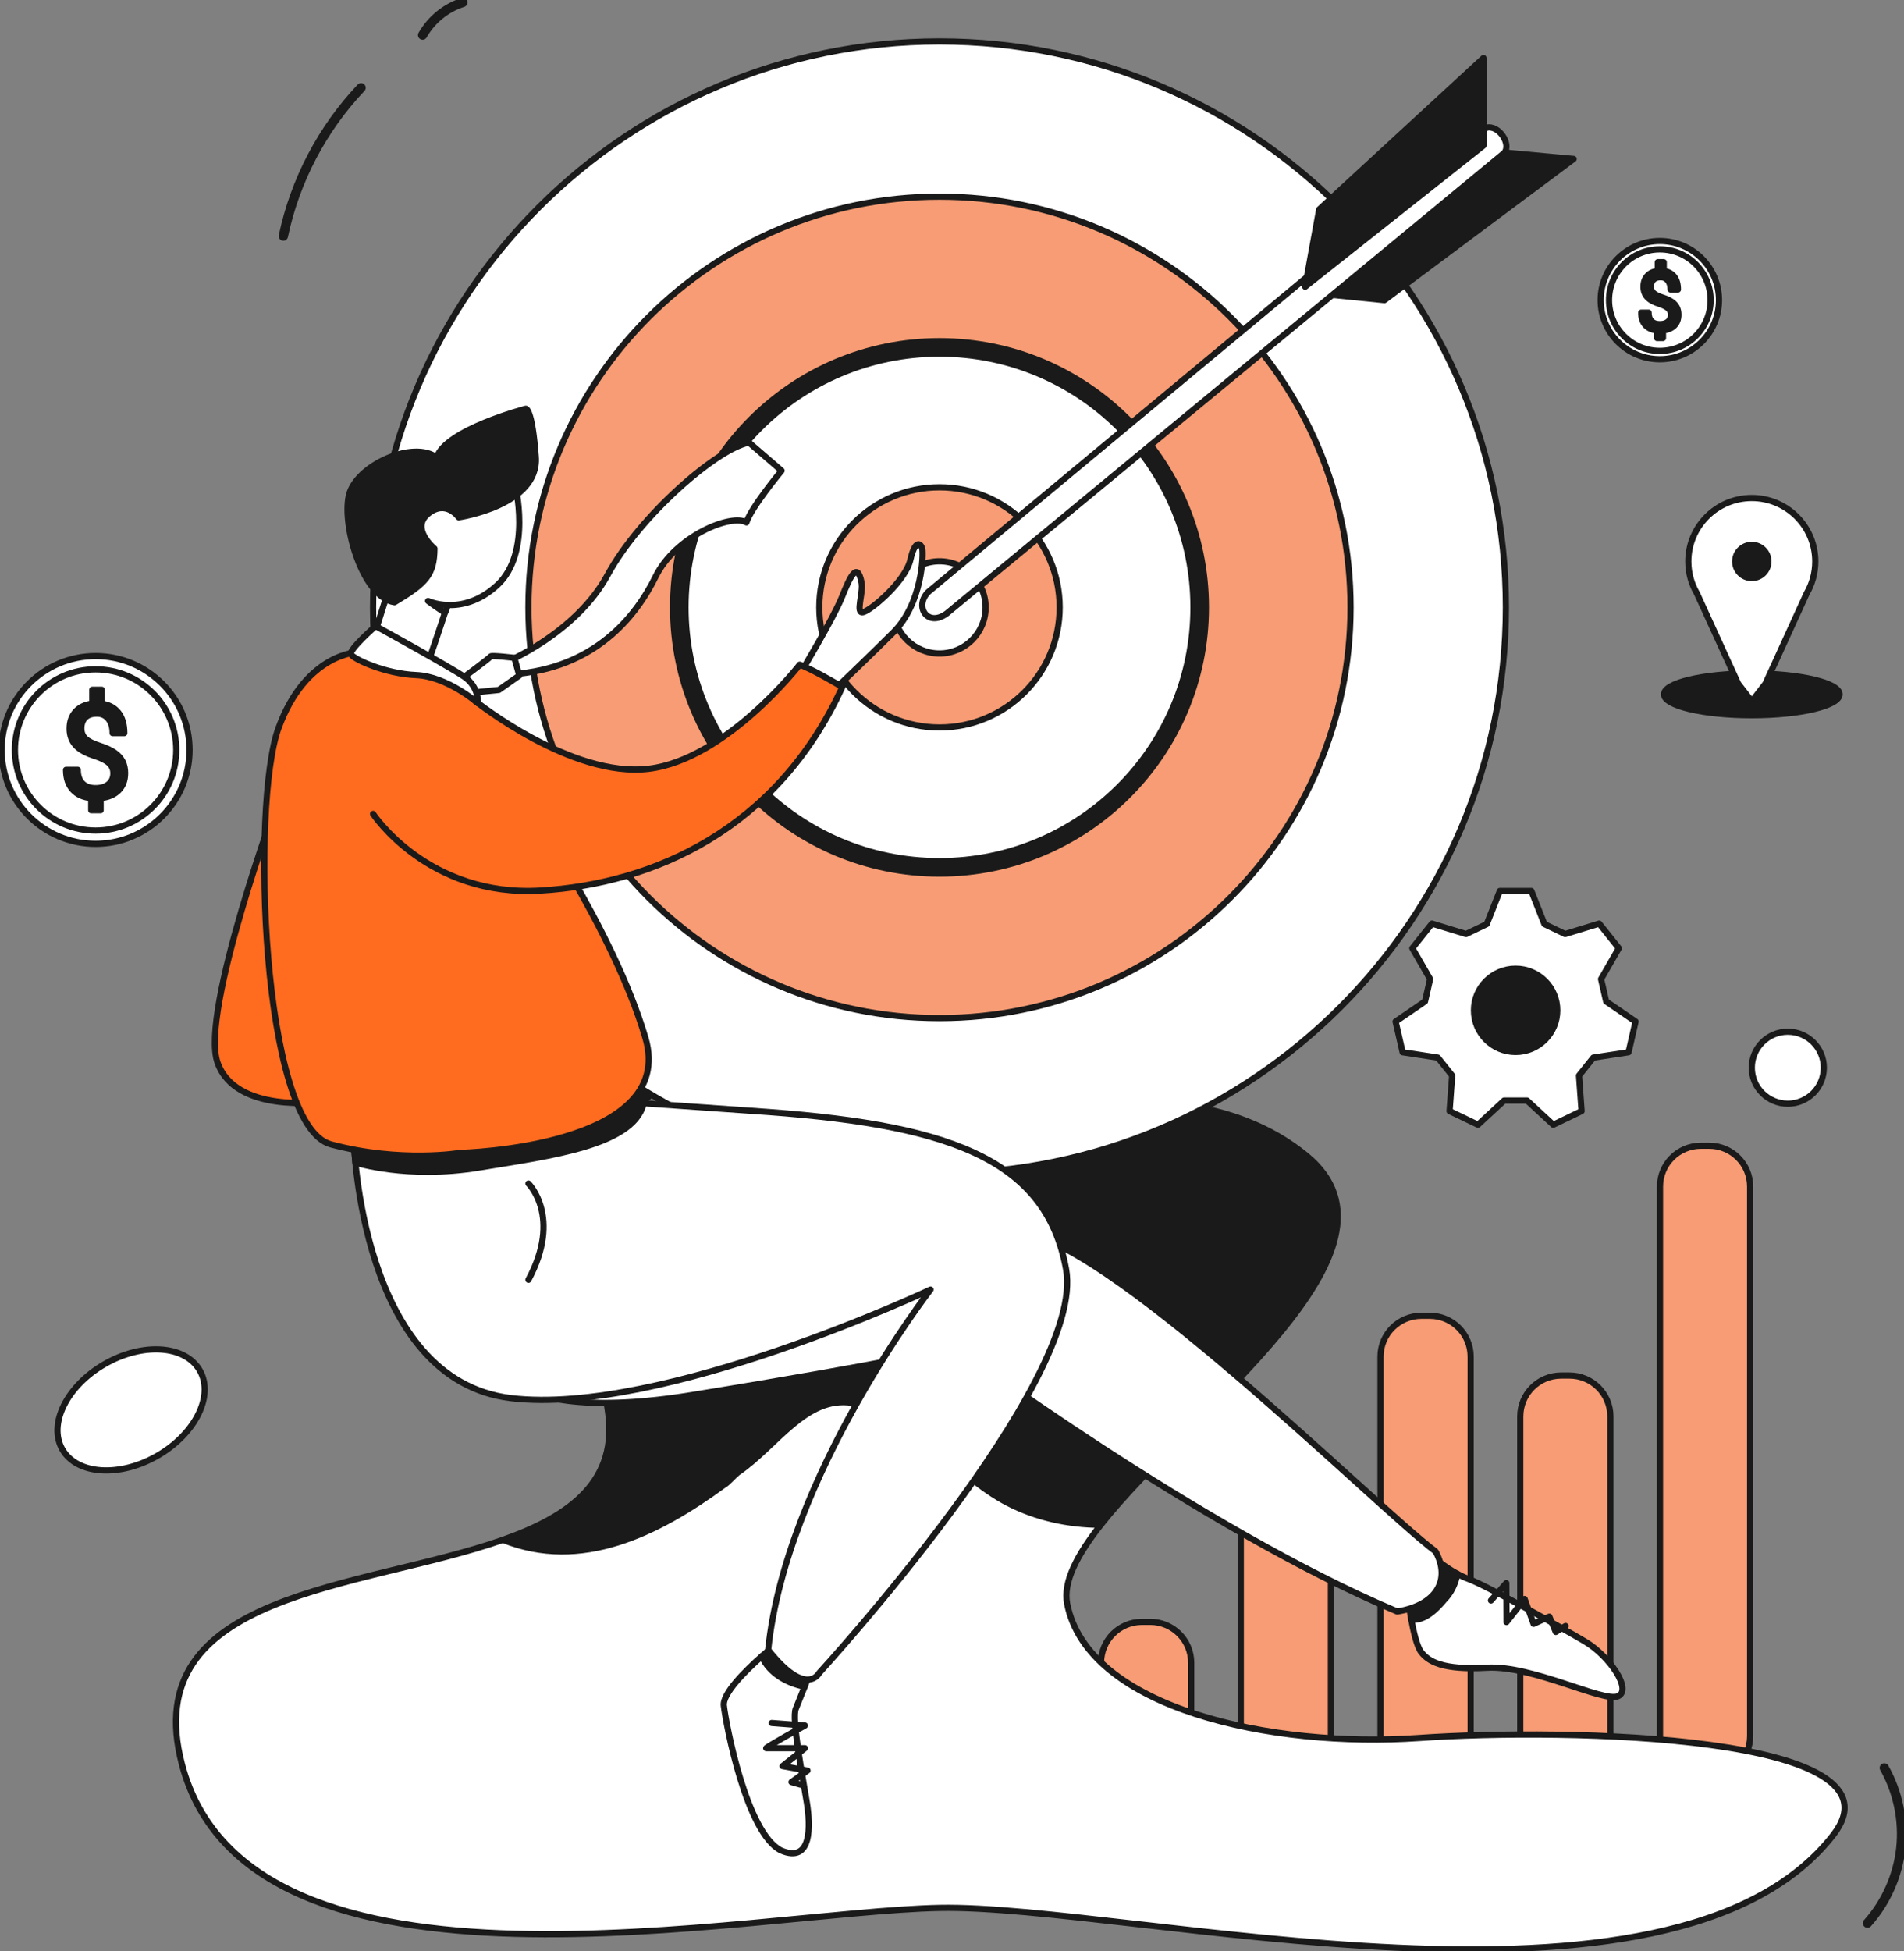<svg width="614" height="629" viewBox="0 0 614 629" fill="none" xmlns="http://www.w3.org/2000/svg">
<rect x="0" y="0" width="614" height="629" fill="#808080" stroke="none"/>
<g clip-path="url(#clip0_1_315)">
<path d="M370.942 572.872H368.241C360.959 572.872 355.057 566.975 355.057 559.7V536.05C355.057 528.774 360.959 522.877 368.241 522.877H370.942C378.224 522.877 384.126 528.774 384.126 536.05V559.7C384.126 566.975 378.224 572.872 370.942 572.872Z" fill="#F79C74" stroke="#1A1A1A" stroke-width="2" stroke-miterlimit="10" stroke-linecap="round" stroke-linejoin="round"/>
<path d="M416.006 572.872H413.305C406.023 572.872 400.121 566.975 400.121 559.7V484.885C400.121 477.61 406.023 471.713 413.305 471.713H416.006C423.288 471.713 429.19 477.61 429.19 484.885V559.7C429.19 566.975 423.288 572.872 416.006 572.872Z" fill="#F79C74" stroke="#1A1A1A" stroke-width="2" stroke-miterlimit="10" stroke-linecap="round" stroke-linejoin="round"/>
<path d="M461.071 572.872H458.369C451.087 572.872 445.185 566.975 445.185 559.7V437.359C445.185 430.084 451.087 424.187 458.369 424.187H461.071C468.352 424.187 474.254 430.084 474.254 437.359V559.7C474.254 566.975 468.352 572.872 461.071 572.872Z" fill="#F79C74" stroke="#1A1A1A" stroke-width="2" stroke-miterlimit="10" stroke-linecap="round" stroke-linejoin="round"/>
<path d="M506.135 572.872H503.433C496.151 572.872 490.249 566.975 490.249 559.7V456.633C490.249 449.358 496.151 443.461 503.433 443.461H506.135C513.416 443.461 519.318 449.358 519.318 456.633V559.7C519.318 566.975 513.416 572.872 506.135 572.872Z" fill="#F79C74" stroke="#1A1A1A" stroke-width="2" stroke-miterlimit="10" stroke-linecap="round" stroke-linejoin="round"/>
<path d="M551.199 572.872H548.497C541.215 572.872 535.314 566.975 535.314 559.7V382.537C535.314 375.261 541.215 369.365 548.497 369.365H551.199C558.48 369.365 564.382 375.261 564.382 382.537V559.7C564.382 566.975 558.48 572.872 551.199 572.872Z" fill="#F79C74" stroke="#1A1A1A" stroke-width="2" stroke-miterlimit="10" stroke-linecap="round" stroke-linejoin="round"/>
<path d="M233.4 478.763C234.554 478.187 236.668 475.367 237.822 474.79C250.544 466.126 259.798 449.945 274.839 452.256C295.084 455.721 307.228 475.367 325.159 484.613C334.094 489.231 344.507 491.548 354.999 491.574C384.152 454.573 458.18 402.843 421.3 372.578C374.709 334.35 290.598 370.444 290.598 370.444C290.598 370.444 184.842 384.036 195.974 454.463C199.594 477.359 184.06 488.696 162.194 496.417C187.37 506.612 212.027 494.389 233.4 478.763Z" fill="#1A1A1A" stroke="#1A1A1A" stroke-width="2" stroke-miterlimit="10" stroke-linecap="round" stroke-linejoin="round"/>
<path d="M457.577 560.313C410.162 563.61 350.787 550.841 344.14 517.069C342.755 510.03 347.324 501.313 354.994 491.574C344.502 491.548 334.094 489.226 325.154 484.613C307.223 475.367 295.078 455.726 274.833 452.256C259.798 449.944 250.544 466.12 237.817 474.79C236.511 475.854 234.548 478.187 233.394 478.763C212.016 494.389 187.36 506.612 162.184 496.417C116.778 512.451 44.057 512.881 58.662 568.757C80.307 651.544 241.725 616.325 302.953 615.094C364.18 613.862 539.206 658.337 591.153 591.616C616.418 559.176 504.996 557.016 457.577 560.313Z" fill="white" stroke="#1A1A1A" stroke-width="2" stroke-miterlimit="10" stroke-linecap="round" stroke-linejoin="round"/>
<path d="M302.963 378.27C403.84 378.27 485.617 296.581 485.617 195.813C485.617 95.045 403.84 13.356 302.963 13.356C202.086 13.356 120.309 95.045 120.309 195.813C120.309 296.581 202.086 378.27 302.963 378.27Z" fill="white" stroke="#1A1A1A" stroke-width="2" stroke-miterlimit="10" stroke-linecap="round" stroke-linejoin="round"/>
<path d="M302.963 328.228C376.173 328.228 435.522 268.944 435.522 195.813C435.522 122.682 376.173 63.398 302.963 63.398C229.753 63.398 170.404 122.682 170.404 195.813C170.404 268.944 229.753 328.228 302.963 328.228Z" fill="#F79C74" stroke="#1A1A1A" stroke-width="2" stroke-miterlimit="10" stroke-linecap="round" stroke-linejoin="round"/>
<path d="M302.963 279.627C349.303 279.627 386.87 242.102 386.87 195.813C386.87 149.523 349.303 111.999 302.963 111.999C256.623 111.999 219.057 149.523 219.057 195.813C219.057 242.102 256.623 279.627 302.963 279.627Z" fill="white" stroke="#1A1A1A" stroke-width="6" stroke-miterlimit="10" stroke-linecap="round" stroke-linejoin="round"/>
<path d="M302.963 234.528C324.369 234.528 341.721 217.195 341.721 195.813C341.721 174.431 324.369 157.098 302.963 157.098C281.557 157.098 264.205 174.431 264.205 195.813C264.205 217.195 281.557 234.528 302.963 234.528Z" fill="#F79C74" stroke="#1A1A1A" stroke-width="2" stroke-miterlimit="10" stroke-linecap="round" stroke-linejoin="round"/>
<path d="M302.963 210.673C311.18 210.673 317.841 204.02 317.841 195.813C317.841 187.606 311.18 180.953 302.963 180.953C294.746 180.953 288.085 187.606 288.085 195.813C288.085 204.02 294.746 210.673 302.963 210.673Z" fill="white" stroke="#1A1A1A" stroke-width="2" stroke-miterlimit="10" stroke-linecap="round" stroke-linejoin="round"/>
<path d="M50.796 469.302C63.023 462.253 69.118 449.928 64.408 441.774C59.699 433.619 45.969 432.723 33.742 439.772C21.515 446.821 15.421 459.146 20.13 467.301C24.839 475.455 38.569 476.352 50.796 469.302Z" fill="white" stroke="#1A1A1A" stroke-width="2" stroke-miterlimit="10" stroke-linecap="round" stroke-linejoin="round"/>
<path d="M493.822 287.233L498.045 297.915C500.61 299.147 502.153 299.891 504.718 301.123L515.709 297.758C518.793 301.626 518.951 301.82 522.036 305.689L516.307 315.643C516.942 318.415 517.319 320.082 517.954 322.855L527.439 329.344C526.337 334.167 526.28 334.408 525.178 339.23L513.815 340.965C512.042 343.187 510.972 344.524 509.198 346.752L510.032 358.205C505.573 360.349 505.348 360.459 500.889 362.603L492.447 354.808C489.599 354.808 487.889 354.808 485.04 354.808L476.599 362.603C472.14 360.459 471.914 360.349 467.455 358.205L468.289 346.752C466.516 344.529 465.446 343.193 463.673 340.965L452.309 339.23C451.208 334.408 451.15 334.167 450.048 329.344L459.533 322.855C460.168 320.082 460.546 318.415 461.181 315.643L455.452 305.689C458.537 301.82 458.694 301.626 461.779 297.758L472.769 301.123C475.335 299.891 476.877 299.147 479.442 297.915L483.666 287.233C488.623 287.233 488.87 287.233 493.822 287.233Z" fill="white" stroke="#1A1A1A" stroke-width="2" stroke-miterlimit="10" stroke-linecap="round" stroke-linejoin="round"/>
<path d="M488.749 339.151C496.169 339.151 502.184 333.141 502.184 325.727C502.184 318.314 496.169 312.303 488.749 312.303C481.329 312.303 475.314 318.314 475.314 325.727C475.314 333.141 481.329 339.151 488.749 339.151Z" fill="#1A1A1A" stroke="#1A1A1A" stroke-width="2" stroke-miterlimit="10" stroke-linecap="round" stroke-linejoin="round"/>
<path d="M421.913 94.287L446.444 96.756L507.467 51.248L480.67 48.773L421.913 94.287Z" fill="#1A1A1A" stroke="#1A1A1A" stroke-width="2" stroke-miterlimit="10" stroke-linecap="round" stroke-linejoin="round"/>
<path d="M479.327 41.189C483.246 40.125 487.469 46.404 485.098 49.287L305.366 197.731C299.113 202.401 294.716 195.535 299.317 190.864L479.327 41.189Z" fill="white" stroke="#1A1A1A" stroke-width="2" stroke-miterlimit="10" stroke-linecap="round" stroke-linejoin="round"/>
<path d="M420.885 92.431L425.418 67.518L478.398 18.707V46.923L420.885 92.431Z" fill="#1A1A1A" stroke="#1A1A1A" stroke-width="2" stroke-miterlimit="10" stroke-linecap="round" stroke-linejoin="round"/>
<path d="M564.917 230.57C580.554 230.57 593.231 227.559 593.231 223.845C593.231 220.131 580.554 217.12 564.917 217.12C549.28 217.12 536.604 220.131 536.604 223.845C536.604 227.559 549.28 230.57 564.917 230.57Z" fill="#1A1A1A" stroke="#1A1A1A" stroke-width="2" stroke-miterlimit="10" stroke-linecap="round" stroke-linejoin="round"/>
<path d="M585.393 181.01C585.393 184.753 584.386 188.259 582.628 191.279L582.613 191.315L569.314 220.417L564.917 226.115L560.521 220.417L547.222 191.315L547.207 191.279C545.449 188.265 544.442 184.758 544.442 181.01C544.442 169.714 553.607 160.552 564.917 160.552C576.228 160.552 585.393 169.714 585.393 181.01Z" fill="white" stroke="#1A1A1A" stroke-width="2" stroke-miterlimit="10" stroke-linecap="round" stroke-linejoin="round"/>
<path d="M564.912 186.362C567.873 186.362 570.274 183.966 570.274 181.01C570.274 178.054 567.873 175.658 564.912 175.658C561.951 175.658 559.551 178.054 559.551 181.01C559.551 183.966 561.951 186.362 564.912 186.362Z" fill="#1A1A1A" stroke="#1A1A1A" stroke-width="2" stroke-miterlimit="10" stroke-linecap="round" stroke-linejoin="round"/>
<path d="M576.527 355.815C582.942 355.815 588.142 350.621 588.142 344.215C588.142 337.808 582.942 332.615 576.527 332.615C570.112 332.615 564.912 337.808 564.912 344.215C564.912 350.621 570.112 355.815 576.527 355.815Z" fill="white" stroke="#1A1A1A" stroke-width="2" stroke-miterlimit="10" stroke-linecap="round" stroke-linejoin="round"/>
<path d="M89.939 256.905C89.939 256.905 64.375 326.1 70.151 342.574C75.922 359.049 103.411 355.207 103.411 355.207L89.939 256.905Z" fill="#FF6B1F" stroke="#1A1A1A" stroke-width="2" stroke-miterlimit="10" stroke-linecap="round" stroke-linejoin="round"/>
<path d="M259.473 543.776C261.041 539.86 261.041 539.855 261.041 539.855L250.733 529.697C250.733 529.697 248.498 531.452 245.634 533.989C248.057 539.373 253.56 542.586 259.473 543.776Z" fill="#1A1A1A" stroke="#1A1A1A" stroke-width="2" stroke-miterlimit="10" stroke-linecap="round" stroke-linejoin="round"/>
<path d="M259.473 543.776C253.561 542.586 248.052 539.367 245.639 533.99C240.372 538.655 232.975 545.967 233.421 549.877C234.108 555.915 240.702 590.925 251.835 596.554C262.007 600.947 261.32 588.314 260.218 581.317C259.116 574.314 255.134 553.861 256.645 550.836C257.925 547.644 258.833 545.385 259.473 543.776Z" fill="white" stroke="#1A1A1A" stroke-width="2" stroke-miterlimit="10" stroke-linecap="round" stroke-linejoin="round"/>
<path d="M465.703 515.806C468.043 513.474 469.344 510.543 469.984 507.404C465.063 504.73 460.598 500.726 460.598 500.726L454.277 516.928C454.277 516.928 454.581 519.266 455.116 522.164C459.439 522.625 463.216 518.789 465.703 515.806Z" fill="#1A1A1A" stroke="#1A1A1A" stroke-width="2" stroke-miterlimit="10" stroke-linecap="round" stroke-linejoin="round"/>
<path d="M511.04 529.146C503.071 524.476 479.432 511.162 473.383 508.966C472.26 508.557 471.112 508.017 469.989 507.404C469.344 510.544 468.043 513.468 465.708 515.806C463.221 518.789 459.444 522.626 455.121 522.164C455.83 526.012 456.937 530.855 458.269 532.58C460.604 535.599 465.005 538.482 479.574 537.659C494.142 536.836 517.094 548.918 521.768 546.858C526.432 544.798 519.014 533.817 511.04 529.146Z" fill="white" stroke="#1A1A1A" stroke-width="2" stroke-miterlimit="10" stroke-linecap="round" stroke-linejoin="round"/>
<path d="M155.773 434.283C155.773 434.283 157.835 460.339 222.981 449.782C288.127 439.226 308.393 434.283 308.393 434.283C308.393 434.283 387.079 492.769 450.573 519.538C463.352 517.478 467.89 509.244 462.943 500.181C443.155 485.352 354.921 396.805 326.471 396.805C298.021 396.805 192.06 414.102 192.06 414.102L155.773 434.283Z" fill="white" stroke="#1A1A1A" stroke-width="2" stroke-miterlimit="10" stroke-linecap="round" stroke-linejoin="round"/>
<path d="M114.129 367.97C114.129 367.97 116.191 444.991 164.843 450.757C213.496 456.523 300.078 415.748 300.078 415.748C300.078 415.748 253.487 475.88 247.716 531.893C260.087 547.544 264.21 539.304 264.21 539.304C264.21 539.304 350.383 445.4 343.783 409.154C337.189 372.908 305.025 362.199 241.945 358.084C194.94 354.787 194.94 354.787 194.94 354.787L114.129 367.97Z" fill="white" stroke="#1A1A1A" stroke-width="2" stroke-miterlimit="10" stroke-linecap="round" stroke-linejoin="round"/>
<path d="M114.607 374.81C114.607 374.81 131.342 380.22 154.43 376.414C177.518 372.609 205.658 369.207 207.72 354.793C209.472 353.351 209.472 353.351 209.472 353.351L203.182 347.895L113.746 365.58L114.607 374.81Z" fill="#1A1A1A" stroke="#1A1A1A" stroke-width="2" stroke-miterlimit="10" stroke-linecap="round" stroke-linejoin="round"/>
<path d="M115.572 210.228C115.572 210.228 98.669 210.432 89.803 234.732C80.937 259.033 84.169 362.891 106.706 368.929C129.243 374.968 148.486 371.676 148.486 371.676C148.486 371.676 218.579 370.03 208.134 334.607C197.689 299.189 168.552 257.727 168.552 257.727L154.12 226.702C154.12 226.702 145.669 206.212 115.572 210.228Z" fill="#FF6B1F" stroke="#1A1A1A" stroke-width="2" stroke-miterlimit="10" stroke-linecap="round" stroke-linejoin="round"/>
<path d="M257.883 217.456C257.883 217.456 268.743 199.382 271.492 192.516C274.241 185.649 276.439 180.984 277.813 187.709C278.537 191.074 275.646 198.135 278.432 197.333C281.213 196.531 292.041 187.264 293.583 180.465C295.131 173.672 297.014 175.213 297.413 176.964C297.811 178.715 297.455 194.497 288.122 203.838C281.753 210.207 268.638 222.781 268.638 222.781L257.883 217.456Z" fill="white" stroke="#1A1A1A" stroke-width="2" stroke-miterlimit="10" stroke-linecap="round" stroke-linejoin="round"/>
<path d="M120.314 262.398C120.314 262.398 138.041 289.309 174.328 287.112C210.616 284.916 250.465 267.619 271.633 221.487C261.461 215.448 257.888 214.279 257.888 214.279C257.888 214.279 234.171 244.828 209.199 247.847C184.222 250.866 153.27 226.005 153.27 226.005" fill="#FF6B1F"/>
<path d="M120.314 262.398C120.314 262.398 138.041 289.309 174.328 287.112C210.616 284.916 250.465 267.619 271.633 221.487C261.461 215.448 257.888 214.279 257.888 214.279C257.888 214.279 234.171 244.828 209.199 247.847C184.222 250.866 153.27 226.005 153.27 226.005" stroke="#1A1A1A" stroke-width="2" stroke-miterlimit="10" stroke-linecap="round" stroke-linejoin="round"/>
<path d="M160.41 188.6C154.451 194.115 148.523 195.226 144.273 195.058C142.422 200.897 137.369 216.098 137.112 215.679C136.808 215.165 120.309 205.898 120.309 205.898L125.566 189.324L125.261 162.969L166.076 156.071C166.076 156.071 171.642 178.201 160.41 188.6Z" fill="white" stroke="#1A1A1A" stroke-width="2" stroke-miterlimit="10" stroke-linecap="round" stroke-linejoin="round"/>
<path d="M144.273 195.058C140.501 194.906 138.046 193.748 138.046 193.748C138.046 193.748 143.103 197.553 143.534 197.364C143.964 197.176 144.273 195.058 144.273 195.058Z" fill="white" stroke="#1A1A1A" stroke-width="2" stroke-miterlimit="10" stroke-linecap="round" stroke-linejoin="round"/>
<path d="M140.103 176.864C140.103 176.864 132.27 170.375 138.041 165.642C143.812 160.903 147.935 166.774 147.935 166.774C147.935 166.774 173.909 162.963 172.775 147.312C171.642 131.66 169.581 131.765 169.581 131.765C169.581 131.765 143.607 138.558 140.821 147.516C133.398 141.75 114.638 149.985 112.477 159.871C110.31 169.757 117.014 192.615 127.218 194.156C137.527 187.987 139.998 185.309 140.103 176.864Z" fill="#1A1A1A" stroke="#1A1A1A" stroke-width="2" stroke-miterlimit="10" stroke-linecap="round" stroke-linejoin="round"/>
<path d="M163.296 213.42C163.296 213.42 185.765 204.152 195.969 185.308C206.172 166.465 231.013 144.738 241.531 142.678C252.044 151.741 252.044 151.741 252.044 151.741C252.044 151.741 242.15 163.687 240.708 168.42C235.76 165.537 217.824 172.854 211.434 185.875C205.044 198.895 191.646 215.574 165.116 217.361C163.055 215.443 163.296 213.42 163.296 213.42Z" fill="white" stroke="#1A1A1A" stroke-width="2" stroke-miterlimit="10" stroke-linecap="round" stroke-linejoin="round"/>
<path d="M147.731 219.699C147.731 219.699 158.092 212.03 158.244 211.616C158.396 211.202 165.872 212.078 165.872 212.078L167.456 217.791L160.872 222.425L151.13 223.405L147.731 219.699Z" fill="white" stroke="#1A1A1A" stroke-width="2" stroke-miterlimit="10" stroke-linecap="round" stroke-linejoin="round"/>
<path d="M121.138 201.851C121.138 201.851 112.482 209.405 113.169 210.914C113.856 212.424 124.165 217.23 134.196 217.639C144.226 218.053 154.126 226.702 154.126 226.702C154.126 226.702 154.54 221.487 149.729 218.19C144.913 214.893 121.138 201.851 121.138 201.851Z" fill="white" stroke="#1A1A1A" stroke-width="2" stroke-miterlimit="10" stroke-linecap="round" stroke-linejoin="round"/>
<path d="M607.647 569.953C612.043 577.757 613.932 586.946 612.967 595.852C612.001 604.757 608.187 613.327 602.222 620.01" stroke="#1A1A1A" stroke-width="3" stroke-miterlimit="10" stroke-linecap="round" stroke-linejoin="round"/>
<path d="M91.377 76.109C95.123 58.277 103.899 41.524 116.437 28.289" stroke="#1A1A1A" stroke-width="3" stroke-miterlimit="10" stroke-linecap="round" stroke-linejoin="round"/>
<path d="M149.247 0.786C143.817 2.521 139.096 6.358 136.284 11.311" stroke="#1A1A1A" stroke-width="3" stroke-miterlimit="10" stroke-linecap="round" stroke-linejoin="round"/>
<path d="M248.85 555.47L259.567 556.293C259.567 556.293 246.405 563.605 247.108 563.605C247.816 563.605 259.567 563.605 259.567 563.605L252.354 569.371L260.396 570.812L255.245 574.518L258.13 575.341" stroke="#1A1A1A" stroke-width="2" stroke-miterlimit="10" stroke-linecap="round" stroke-linejoin="round"/>
<path d="M480.806 515.969L485.748 510.371L485.822 522.935L491.661 515.502L494.551 523.517L499.635 521.184L501.696 526.127L504.855 524.203" stroke="#1A1A1A" stroke-width="2" stroke-miterlimit="10" stroke-linecap="round" stroke-linejoin="round"/>
<path d="M170.41 381.562C170.41 381.562 181.337 392.27 170.41 412.587Z" fill="white"/>
<path d="M170.41 381.562C170.41 381.562 181.337 392.27 170.41 412.587" stroke="#1A1A1A" stroke-width="2" stroke-miterlimit="10" stroke-linecap="round" stroke-linejoin="round"/>
<path d="M535.256 115.814C545.793 115.814 554.336 107.282 554.336 96.756C554.336 86.23 545.793 77.697 535.256 77.697C524.718 77.697 516.176 86.23 516.176 96.756C516.176 107.282 524.718 115.814 535.256 115.814Z" fill="white" stroke="#1A1A1A" stroke-width="2" stroke-miterlimit="10" stroke-linecap="round" stroke-linejoin="round"/>
<path d="M535.256 113.12C544.301 113.12 551.634 105.794 551.634 96.756C551.634 87.718 544.301 80.391 535.256 80.391C526.21 80.391 518.878 87.718 518.878 96.756C518.878 105.794 526.21 113.12 535.256 113.12Z" fill="white" stroke="#1A1A1A" stroke-width="2" stroke-miterlimit="10" stroke-linecap="round" stroke-linejoin="round"/>
<path d="M538.87 101.478C538.87 100.687 538.592 100.026 538.042 99.481C537.485 98.941 536.552 98.454 535.24 98.014C533.409 97.458 532.077 96.73 531.243 95.833C530.403 94.937 529.989 93.799 529.989 92.416C529.989 91.011 530.398 89.852 531.216 88.956C532.035 88.055 533.163 87.52 534.6 87.347V84.527H536.52V87.357C537.963 87.556 539.086 88.159 539.888 89.171C540.691 90.183 541.095 91.566 541.095 93.328H538.724C538.724 92.112 538.435 91.152 537.858 90.434C537.281 89.721 536.504 89.365 535.529 89.365C534.506 89.365 533.724 89.627 533.184 90.156C532.643 90.686 532.37 91.42 532.37 92.368C532.37 93.244 532.654 93.941 533.226 94.465C533.797 94.984 534.736 95.456 536.048 95.886C537.36 96.31 538.377 96.777 539.112 97.29C539.846 97.799 540.387 98.396 540.733 99.073C541.079 99.749 541.252 100.545 541.252 101.452C541.252 102.904 540.817 104.068 539.946 104.954C539.075 105.839 537.853 106.358 536.279 106.526V108.984H534.375V106.526C532.78 106.379 531.526 105.813 530.618 104.823C529.711 103.832 529.26 102.485 529.26 100.787H531.641C531.641 101.982 531.956 102.899 532.58 103.538C533.205 104.183 534.096 104.503 535.245 104.503C536.368 104.503 537.255 104.23 537.9 103.69C538.55 103.156 538.87 102.417 538.87 101.478Z" fill="#1A1A1A" stroke="#1A1A1A" stroke-width="2" stroke-miterlimit="10" stroke-linecap="round" stroke-linejoin="round"/>
<path d="M30.826 272.048C47.561 272.048 61.128 258.495 61.128 241.777C61.128 225.059 47.561 211.506 30.826 211.506C14.091 211.506 0.525 225.059 0.525 241.777C0.525 258.495 14.091 272.048 30.826 272.048Z" fill="white" stroke="#1A1A1A" stroke-width="2" stroke-miterlimit="10" stroke-linecap="round" stroke-linejoin="round"/>
<path d="M30.826 267.765C45.194 267.765 56.842 256.13 56.842 241.777C56.842 227.424 45.194 215.789 30.826 215.789C16.458 215.789 4.811 227.424 4.811 241.777C4.811 256.13 16.458 267.765 30.826 267.765Z" fill="white" stroke="#1A1A1A" stroke-width="2" stroke-miterlimit="10" stroke-linecap="round" stroke-linejoin="round"/>
<path d="M36.565 249.283C36.565 248.03 36.125 246.972 35.243 246.117C34.362 245.258 32.883 244.482 30.795 243.785C27.888 242.899 25.774 241.746 24.442 240.32C23.109 238.894 22.448 237.086 22.448 234.895C22.448 232.662 23.099 230.827 24.4 229.396C25.701 227.965 27.49 227.116 29.772 226.844V222.367H32.82V226.865C35.112 227.179 36.896 228.138 38.171 229.747C39.446 231.357 40.086 233.558 40.086 236.352H36.319C36.319 234.423 35.862 232.892 34.95 231.76C34.037 230.628 32.804 230.057 31.246 230.057C29.625 230.057 28.381 230.476 27.521 231.315C26.661 232.153 26.231 233.322 26.231 234.827C26.231 236.221 26.682 237.327 27.589 238.155C28.497 238.983 29.992 239.733 32.069 240.409C34.147 241.085 35.773 241.829 36.938 242.637C38.102 243.449 38.963 244.393 39.514 245.467C40.065 246.542 40.343 247.805 40.343 249.246C40.343 251.548 39.65 253.403 38.265 254.808C36.88 256.213 34.939 257.041 32.447 257.303V261.208H29.42V257.303C26.881 257.072 24.898 256.171 23.455 254.593C22.018 253.02 21.299 250.882 21.299 248.188H25.082C25.082 250.08 25.58 251.542 26.577 252.559C27.574 253.581 28.985 254.09 30.81 254.09C32.599 254.09 34 253.66 35.023 252.8C36.051 251.935 36.565 250.767 36.565 249.283Z" fill="#1A1A1A" stroke="#1A1A1A" stroke-width="2" stroke-miterlimit="10" stroke-linecap="round" stroke-linejoin="round"/>
</g>
<defs>
<clipPath id="clip0_1_315">
<rect width="614" height="629" fill="white"/>
</clipPath>
</defs>
</svg>
